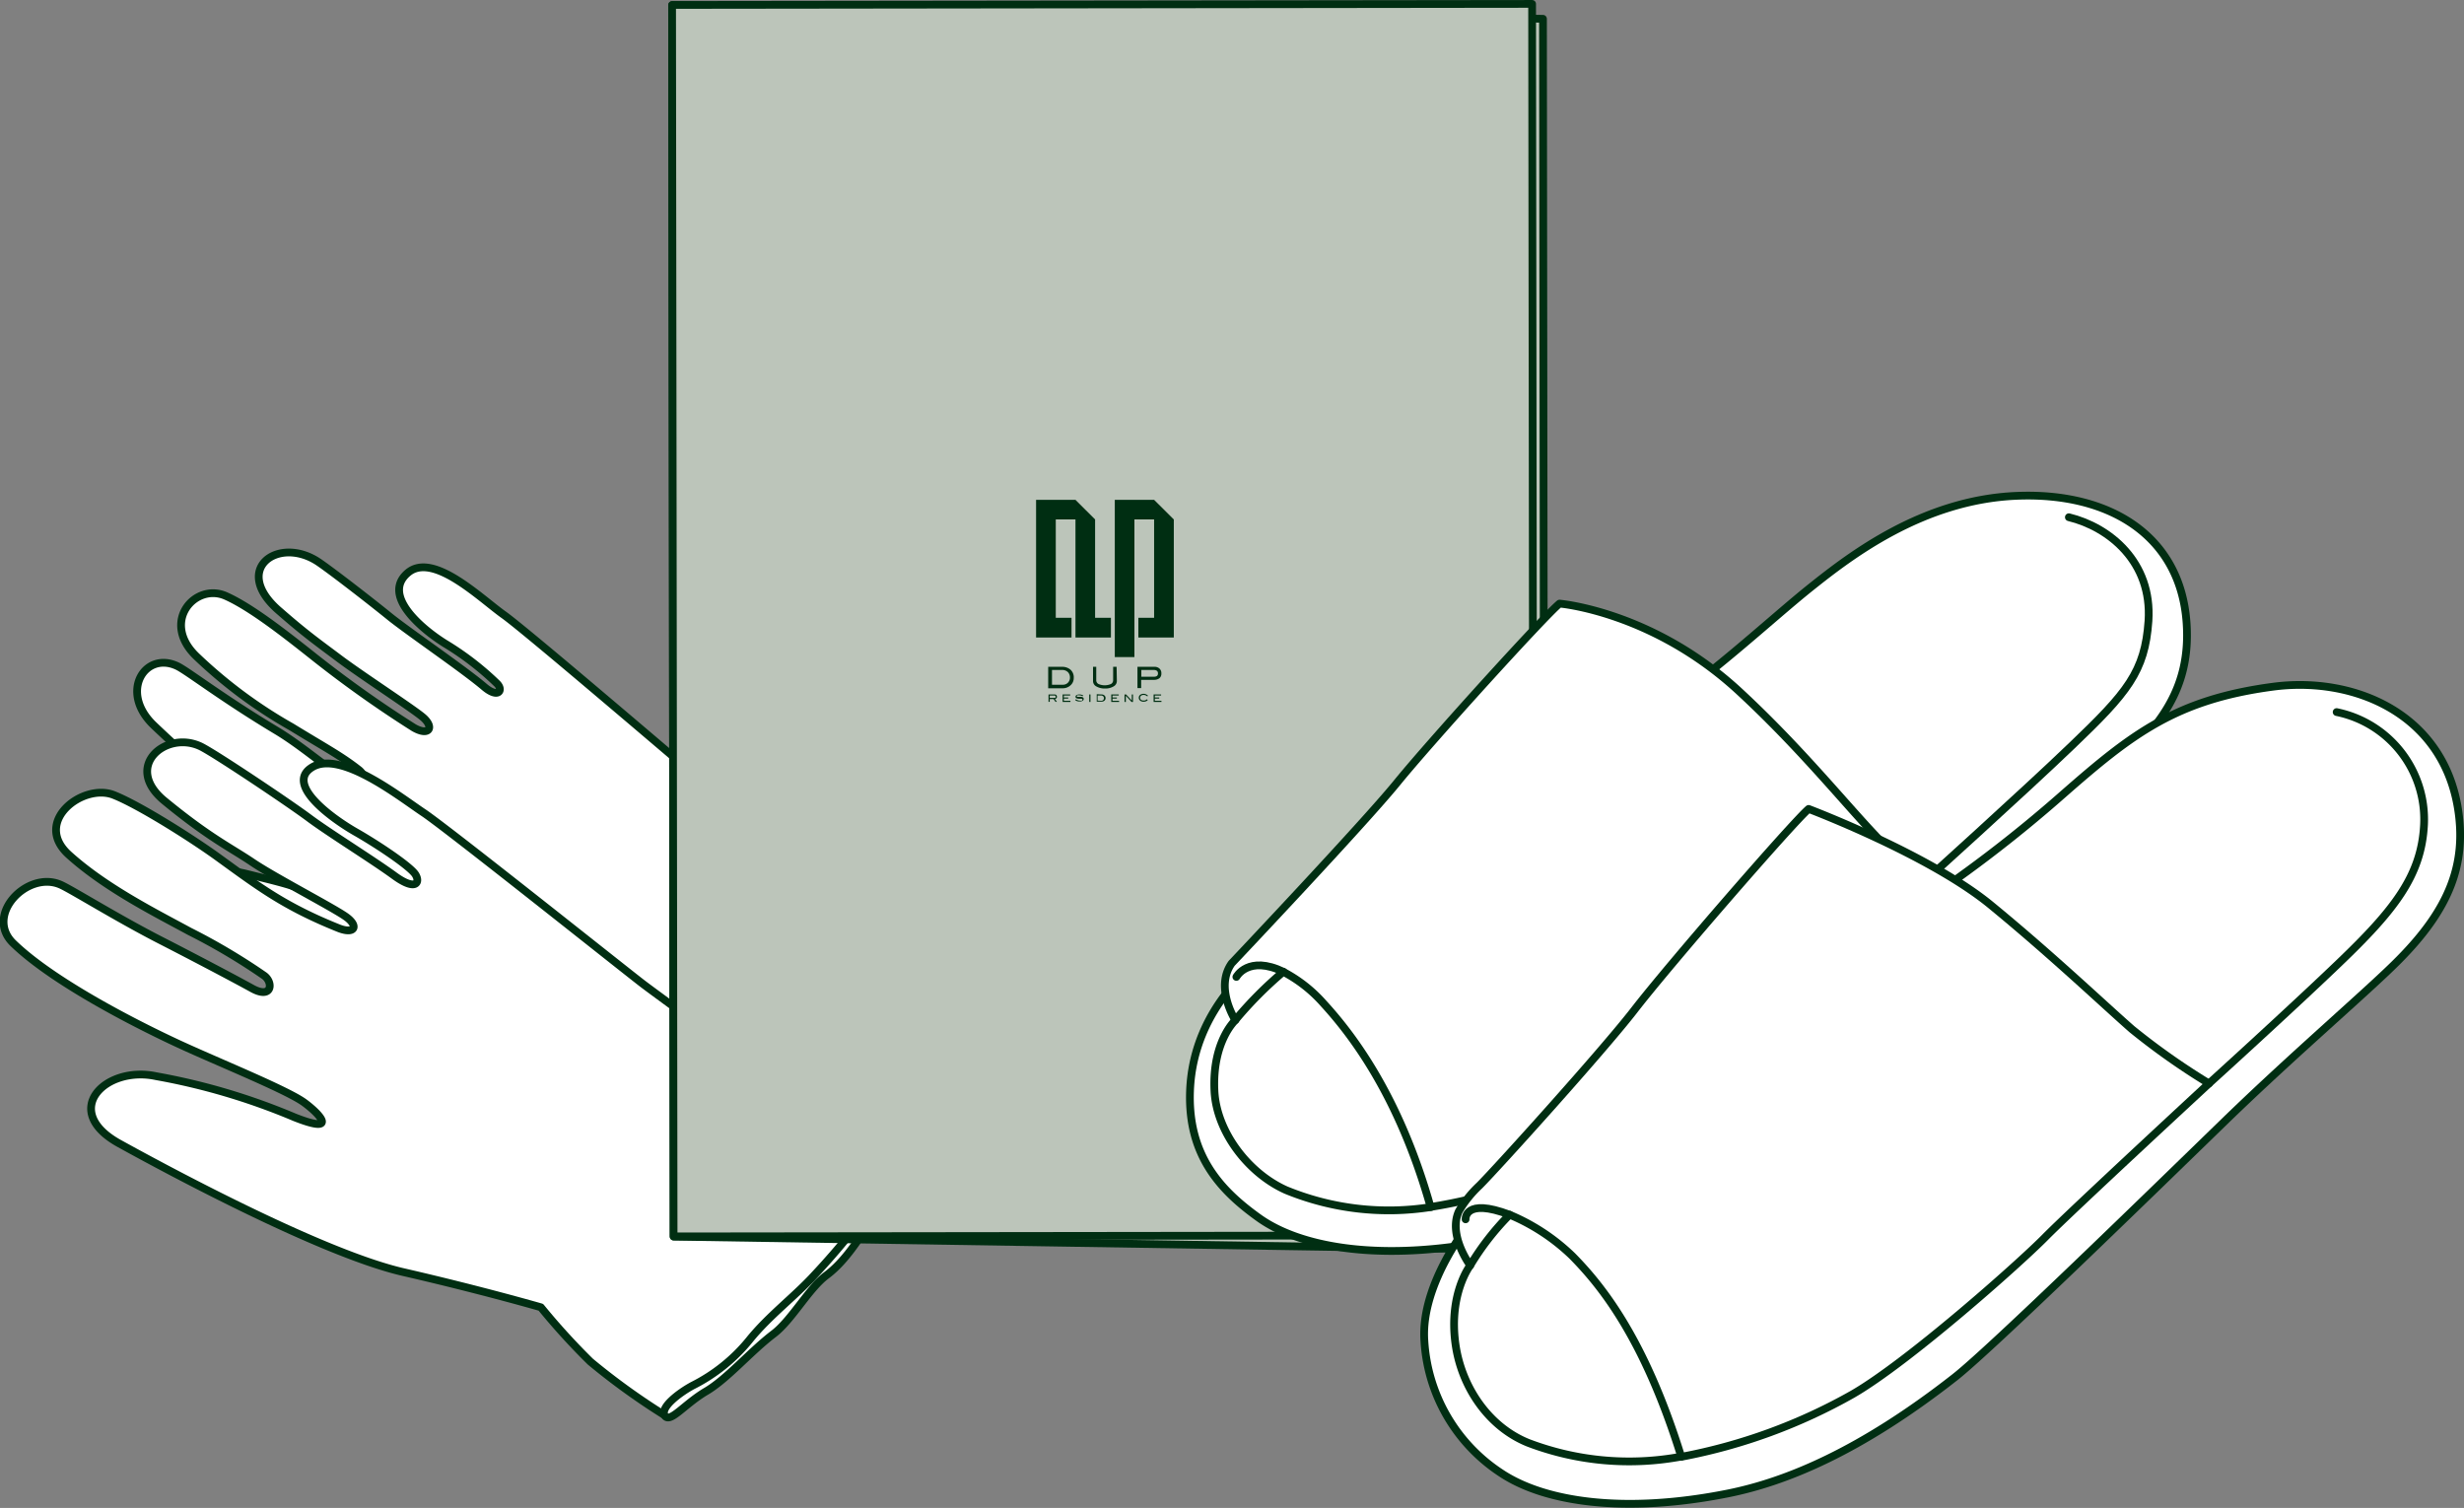 <svg id="レイヤー_1" data-name="レイヤー 1" xmlns="http://www.w3.org/2000/svg" viewBox="0 0 298.94 182.94"><rect x="0" y="0" width="298.94" height="182.94" fill="#808080" stroke="none"/><defs><style>.cls-1{fill:#fff;}.cls-2{fill:none;stroke:#002e12;stroke-linecap:round;stroke-linejoin:round;stroke-width:0.94px;}.cls-3{fill:#bcc5ba;}.cls-4{fill:#002e12;}</style></defs><path class="cls-1" d="M44.2,111c-8.41-3.67-8.51-3.53-14.36-5-6.11-1.52-10.13,3.55-3.07,7.78s22,13.13,31.47,15.65,13.16,4.76,13.16,4.76,5.7,5.78,8.31,8.41,10.12,7.33,10.12,7.33l9.93-10.68c.79-.84,6.31-5.3,6.31-5.3S115,124.58,117,122.36s2.1-2.7,2.1-2.7-15-9.54-17.43-11.6S88.87,97.83,87,96.3,64,76.64,61.13,74.6s-8.63-7.73-11.68-5.08c-3.2,2.76,1.86,6.89,4.57,8.57a35,35,0,0,1,6.28,4.84c.81.81.16,1.85-1.55.4-2.47-2.11-9.29-6.75-11.52-8.56s-7-5.51-8.6-6.59c-4.88-3.26-10.68.92-4.68,6C37.18,77,38.63,78,41.2,79.93s8.44,5.75,10,7,.92,2.45-1,1.35a139.88,139.88,0,0,1-12.5-8.9c-3-2.37-7.26-5.74-10.33-7.09-3.69-1.61-7.88,3.13-3.58,7.3a58,58,0,0,0,11.6,8.62c4.08,2.5,6,3.5,8.16,5.2,1.08.86.8,2.59-1.59,1.15s-5.39-4.11-8.39-5.91c-6.67-4-10.85-7.27-12.06-7.84-3.91-1.86-7.09,3.12-2.88,7.16,6,5.73,7.73,6.63,15,11.81,4.09,2.93,9.75,7.87,11.78,9.48s3.83,4-1.26,1.76"/><path class="cls-2" d="M44.2,111c-8.41-3.67-8.51-3.53-14.36-5-6.11-1.52-10.13,3.55-3.07,7.78s22,13.13,31.47,15.65,13.16,4.76,13.16,4.76,5.7,5.78,8.31,8.41,10.12,7.33,10.12,7.33l9.93-10.68c.79-.84,6.31-5.3,6.31-5.3S115,124.58,117,122.36s2.1-2.7,2.1-2.7-15-9.54-17.43-11.6S88.87,97.83,87,96.3,64,76.64,61.13,74.6s-8.63-7.73-11.68-5.08c-3.2,2.76,1.86,6.89,4.57,8.57a35,35,0,0,1,6.28,4.84c.81.81.16,1.85-1.55.4-2.47-2.11-9.29-6.75-11.52-8.56s-7-5.51-8.6-6.59c-4.88-3.26-10.68.92-4.68,6C37.18,77,38.63,78,41.2,79.93s8.44,5.75,10,7,.92,2.45-1,1.35a139.88,139.88,0,0,1-12.5-8.9c-3-2.37-7.26-5.74-10.33-7.09-3.69-1.61-7.88,3.13-3.58,7.3a58,58,0,0,0,11.6,8.62c4.08,2.5,6,3.5,8.16,5.2,1.08.86.8,2.59-1.59,1.15s-5.39-4.11-8.39-5.91c-6.67-4-10.85-7.27-12.06-7.84-3.91-1.86-7.09,3.12-2.88,7.16,6,5.73,7.73,6.63,15,11.81,4.09,2.93,9.75,7.87,11.78,9.48S49.29,113.2,44.2,111Z"/><path class="cls-1" d="M119.08,119.66s-.54,0-2.84,2.7c-2.81,3.24-6.48,7.32-9.69,10.6-2.56,2.62-5.66,4.06-8.18,7a38.71,38.71,0,0,1-5.21,5.22c-2.46,2.14-4,4-3.33,4.72s2-1.88,4.31-3.89c2.74-2.4,5.62-6.59,8.53-8.67a42,42,0,0,0,7.41-6.9c3.19-4.21,4.66-4.61,6.1-6.19s3.61-3.72,2.9-4.61"/><path class="cls-2" d="M119.08,119.66s-.54,0-2.84,2.7c-2.81,3.24-6.48,7.32-9.69,10.6-2.56,2.62-5.66,4.06-8.18,7a38.71,38.71,0,0,1-5.21,5.22c-2.46,2.14-4,4-3.33,4.72s2-1.88,4.31-3.89c2.74-2.4,5.62-6.59,8.53-8.67a42,42,0,0,0,7.41-6.9c3.19-4.21,4.66-4.61,6.1-6.19S119.79,120.55,119.08,119.66Z"/><path class="cls-1" d="M35.76,135.56a78.6,78.6,0,0,0-16.84-5c-6.15-1.31-11.66,4.19-4.45,8.17s25,13.43,34.49,15.61,16.66,4.26,16.66,4.26a81.53,81.53,0,0,0,6,6.59,82,82,0,0,0,9.1,6.56s7.65-5.43,8.41-6.3,8.78-9.05,8.78-9.05,8.37-9.77,10.27-12.06a14.61,14.61,0,0,1,2.73-2.8s-15.31-9-17.82-11S79.93,120.84,78,119.37,54.3,100.54,51.39,98.6,41.33,91,37.89,93.07s2.49,6.29,5.26,7.87,6.61,4.17,7.24,5.14.08,2.08-2.55.16-8-5.25-10.34-7-11.42-7.84-13.15-8.68c-4.18-2-9.5,2.41-4.4,6.6,5.49,4.51,8,5.65,10.68,7.46s9.67,5.43,11.31,6.58,1.11,2.2-.9,1.39c-6.52-2.62-9.64-5-14.5-8.52-3.11-2.27-9.62-6.39-12.73-7.62-3.75-1.49-9.9,3.24-5.46,7.25S18.8,110.72,23,113a75.36,75.36,0,0,1,9.07,5.38c1.11.83.94,2.88-1.5,1.53s-7.87-4.19-11-5.79c-5.36-2.74-11-6.27-12.25-6.8-4-1.73-9.26,3.69-5.71,7.12,4.68,4.53,14.25,9.52,20.13,12.24,4.58,2.12,13.1,5.56,15.18,7.09s4,3.85-1.19,1.81"/><path class="cls-2" d="M35.76,135.56a78.6,78.6,0,0,0-16.84-5c-6.15-1.31-11.66,4.19-4.45,8.17s25,13.43,34.49,15.61,16.66,4.26,16.66,4.26a81.53,81.53,0,0,0,6,6.59,82,82,0,0,0,9.1,6.56s7.65-5.43,8.41-6.3,8.78-9.05,8.78-9.05,8.37-9.77,10.27-12.06a14.61,14.61,0,0,1,2.73-2.8s-15.31-9-17.82-11S79.93,120.84,78,119.37,54.3,100.54,51.39,98.6,41.33,91,37.89,93.07s2.49,6.29,5.26,7.87,6.61,4.17,7.24,5.14.08,2.08-2.55.16-8-5.25-10.34-7-11.42-7.84-13.15-8.68c-4.18-2-9.5,2.41-4.4,6.6,5.49,4.51,8,5.65,10.68,7.46s9.67,5.43,11.31,6.58,1.11,2.2-.9,1.39c-6.52-2.62-9.64-5-14.5-8.52-3.11-2.27-9.62-6.39-12.73-7.62-3.75-1.49-9.9,3.24-5.46,7.25S18.8,110.72,23,113a75.36,75.36,0,0,1,9.07,5.38c1.11.83.94,2.88-1.5,1.53s-7.87-4.19-11-5.79c-5.36-2.74-11-6.27-12.25-6.8-4-1.73-9.26,3.69-5.71,7.12,4.68,4.53,14.25,9.52,20.13,12.24,4.58,2.12,13.1,5.56,15.18,7.09S40.93,137.6,35.76,135.56Z"/><path class="cls-1" d="M110.89,141.58s-1.19-1-4,3.12a88.41,88.41,0,0,1-8,9.9c-2.47,2.71-5.59,5-8,8a21.06,21.06,0,0,1-6.86,5.5c-1.68.91-4,2.69-3.37,3.65s2.4-1.42,5-2.95,5.39-4.85,8.23-7c2.2-1.7,4.24-5.5,6.4-7.1,3-2.24,5.08-6.48,6.46-8.11s4.82-3.57,4-5"/><path class="cls-2" d="M110.89,141.58s-1.19-1-4,3.12a88.41,88.41,0,0,1-8,9.9c-2.47,2.71-5.59,5-8,8a21.06,21.06,0,0,1-6.86,5.5c-1.68.91-4,2.69-3.37,3.65s2.4-1.42,5-2.95,5.39-4.85,8.23-7c2.2-1.7,4.24-5.5,6.4-7.1,3-2.24,5.08-6.48,6.46-8.11S111.66,143,110.89,141.58Z"/><polygon class="cls-3" points="187.38 151.68 81.73 150.03 81.55 0.63 187.2 2.28 187.38 151.68"/><polygon class="cls-2" points="187.38 151.68 81.73 150.03 81.55 0.63 187.2 2.28 187.38 151.68"/><rect class="cls-3" x="81.63" y="0.53" width="104.34" height="149.4" transform="translate(-0.09 0.17) rotate(-0.07)"/><rect class="cls-2" x="81.63" y="0.53" width="104.34" height="149.4" transform="translate(-0.09 0.17) rotate(-0.07)"/><path class="cls-1" d="M153.07,116.31s-8.28,5.52-8.69,16c-.31,7.9,3.75,12.16,8.37,15.46,5,3.56,14.25,5.13,26.12,3.09,6.78-1.17,16.48-5.24,27.56-13.46,4.22-3.12,20.09-17.44,28.7-24.45a228.34,228.34,0,0,0,19.41-17.78c5.82-5.63,11.41-10.11,10.74-19.63-.75-10.6-9.4-15.89-20.73-15.38s-20.07,7.27-24.86,11.09S206.45,83,200.41,86.52s-23.08,14.58-29.87,18.66-11.24,6.65-17.47,11.13"/><path class="cls-2" d="M153.07,116.31s-8.28,5.52-8.69,16c-.31,7.9,3.75,12.16,8.37,15.46,5,3.56,14.25,5.13,26.12,3.09,6.78-1.17,16.48-5.24,27.56-13.46,4.22-3.12,20.09-17.44,28.7-24.45a228.34,228.34,0,0,0,19.41-17.78c5.82-5.63,11.41-10.11,10.74-19.63-.75-10.6-9.4-15.89-20.73-15.38s-20.07,7.27-24.86,11.09S206.45,83,200.41,86.52s-23.08,14.58-29.87,18.66S159.3,111.83,153.07,116.31Z"/><path class="cls-2" d="M149.89,123.76s-2.84,2.57-2.55,8.57c.23,4.93,4.07,10,8.7,12.06a32.82,32.82,0,0,0,17.58,2.05"/><path class="cls-2" d="M233.17,107.21s12.27-11.06,18.21-16.76c6.68-6.4,8.86-8.94,9.28-15.13.47-7.14-4.74-11.37-9.66-12.57"/><path class="cls-1" d="M149.43,116.87s15.92-16.82,20.08-21.93,17.91-20.26,19.7-21.71c0,0,11.28.93,21.77,10.62,6.75,6.24,11.81,12.37,15.74,16.64,2.87,3.11,6.45,6.72,6.45,6.72s-13.81,12.06-17,15.07-16.13,13.93-22.61,17.45a63.81,63.81,0,0,1-20,6.7c-3.9-13.82-9.81-21.23-13-24.71a17.09,17.09,0,0,0-4.87-3.82,47.63,47.63,0,0,0-5.82,5.86s-2.55-3.94-.46-6.89"/><path class="cls-2" d="M149.43,116.87s15.92-16.82,20.08-21.93,17.91-20.26,19.7-21.71c0,0,11.28.93,21.77,10.62,6.75,6.24,11.81,12.37,15.74,16.64,2.87,3.11,6.45,6.72,6.45,6.72s-13.81,12.06-17,15.07-16.13,13.93-22.61,17.45a63.81,63.81,0,0,1-20,6.7c-3.9-13.82-9.81-21.23-13-24.71a17.09,17.09,0,0,0-4.87-3.82,47.63,47.63,0,0,0-5.82,5.86S147.34,119.82,149.43,116.87Z"/><path class="cls-2" d="M150,118.52s1.43-2.69,5.72-.62"/><path class="cls-1" d="M178.53,148.11s-6.22,7.47-5.72,14.56a20.62,20.62,0,0,0,9.24,16c5.36,3.61,15.14,5,27.57,2.52,7.11-1.42,16.13-5.15,27.55-14.1,4.35-3.41,24.27-22.83,32.68-31s17.89-16.26,21.27-19.72c6-6.08,8.16-11.5,7.09-18.25C296.34,86.47,285.45,82,275.7,83.32c-11.73,1.57-17.08,5.74-25.36,13a163.09,163.09,0,0,1-19,14.44c-6.26,3.86-25.39,17.17-32.42,21.65s-16.91,12.25-20.4,15.72"/><path class="cls-2" d="M178.53,148.11s-6.22,7.47-5.72,14.56a20.62,20.62,0,0,0,9.24,16c5.36,3.61,15.14,5,27.57,2.52,7.11-1.42,16.13-5.15,27.55-14.1,4.35-3.41,24.27-22.83,32.68-31s17.89-16.26,21.27-19.72c6-6.08,8.16-11.5,7.09-18.25C296.34,86.47,285.45,82,275.7,83.32c-11.73,1.57-17.08,5.74-25.36,13a163.09,163.09,0,0,1-19,14.44c-6.26,3.86-25.39,17.17-32.42,21.65S182,144.64,178.53,148.11Z"/><path class="cls-2" d="M268,131.45s9.84-8.92,15.78-14.62c6.68-6.4,10-10.58,10.31-16.78a13.29,13.29,0,0,0-10.6-13.66"/><path class="cls-2" d="M178.37,153.52s-2.61,3.39-1.8,9.44c.68,5.15,3.92,10.11,8.85,12.09A34.43,34.43,0,0,0,204,176.71"/><path class="cls-1" d="M258.66,124.87c-3.35-2.93-9.65-8.93-17.13-15.07s-22.1-11.66-22.1-11.66c-1.85,1.57-17,19-21.23,24.5-4,5.14-16.64,19.12-18.7,21.18a14,14,0,0,0-2.5,3.11c-1.36,2.92,1.37,6.59,1.37,6.59a32.41,32.41,0,0,1,4.78-6.15,24.62,24.62,0,0,1,7.6,5c3.51,3.57,8.74,9.93,13.23,24.37a67.47,67.47,0,0,0,20.83-7.62c6.72-3.89,20.06-15.72,23.3-19S268,131.45,268,131.45a84.8,84.8,0,0,1-9.37-6.58"/><path class="cls-2" d="M258.66,124.87c-3.35-2.93-9.65-8.93-17.13-15.07s-22.1-11.66-22.1-11.66c-1.85,1.57-17,19-21.23,24.5-4,5.14-16.64,19.12-18.7,21.18a14,14,0,0,0-2.5,3.11c-1.36,2.92,1.37,6.59,1.37,6.59a32.41,32.41,0,0,1,4.78-6.15,24.62,24.62,0,0,1,7.6,5c3.51,3.57,8.74,9.93,13.23,24.37a67.47,67.47,0,0,0,20.83-7.62c6.72-3.89,20.06-15.72,23.3-19S268,131.45,268,131.45A84.8,84.8,0,0,1,258.66,124.87Z"/><path class="cls-2" d="M177.81,147.93s-.2-2.66,5.34-.56"/><polygon class="cls-4" points="132.86 63.02 130.48 60.64 125.7 60.64 125.7 77.34 125.7 77.34 130 77.34 130 74.95 128.09 74.95 128.09 63.02 130.48 63.02 130.48 77.34 134.78 77.34 134.78 74.95 132.86 74.95 132.86 63.02"/><polygon class="cls-4" points="142.41 63.02 140.02 60.64 135.25 60.64 135.25 79.72 137.63 79.72 137.63 63.02 140.02 63.02 140.02 74.95 138.11 74.95 138.11 77.34 142.41 77.34 142.41 63.02"/><path class="cls-4" d="M128.82,80.9a1.54,1.54,0,0,1,1.06.35,1.24,1.24,0,0,1,.39,1,1.16,1.16,0,0,1-.41.91,1.39,1.39,0,0,1-1,.34h-1.69V80.9Zm.12,2.17a.84.84,0,0,0,.62-.24.86.86,0,0,0,.25-.64.9.9,0,0,0-.26-.66,1,1,0,0,0-.69-.25h-1.23v1.79Z"/><path class="cls-4" d="M135.5,82.63a.73.73,0,0,1-.39.64,1.9,1.9,0,0,1-1.05.26,2,2,0,0,1-1.06-.26.73.73,0,0,1-.39-.64V80.9H133v1.62a.5.5,0,0,0,.27.46,1.89,1.89,0,0,0,1.52,0,.51.51,0,0,0,.26-.46V80.9h.42Z"/><path class="cls-4" d="M140.05,80.9a.86.86,0,0,1,.63.22.75.75,0,0,1,.22.58.72.72,0,0,1-.23.58,1.08,1.08,0,0,1-.7.2h-1.52v1H138V80.9ZM140,82.1c.33,0,.49-.13.49-.4s-.17-.42-.52-.42h-1.5v.82Z"/><path class="cls-4" d="M128.23,85.15h-.17l-.24-.34h-.46v.34h-.15v-.9h.71a.33.33,0,0,1,.23.07.32.32,0,0,1,.08.21.25.25,0,0,1-.07.19.3.3,0,0,1-.17.08Zm-.33-.48c.12,0,.17,0,.17-.14s-.06-.15-.18-.15h-.53v.29Z"/><polygon class="cls-4" points="129.87 85.16 128.92 85.16 128.92 84.25 129.84 84.25 129.84 84.38 129.07 84.38 129.07 84.62 129.6 84.62 129.6 84.75 129.07 84.75 129.07 85.02 129.87 85.02 129.87 85.16"/><path class="cls-4" d="M131.33,84.46a.86.86,0,0,0-.41-.1.58.58,0,0,0-.21,0,.09.09,0,0,0-.07.09s0,.07.08.09l.18,0,.25,0a.49.49,0,0,1,.25.08.21.21,0,0,1,.08.17.26.26,0,0,1-.13.23.71.71,0,0,1-.36.08.77.77,0,0,1-.54-.16l.08-.11A.82.82,0,0,0,131,85a.55.55,0,0,0,.24,0,.14.14,0,0,0,.09-.12s0-.09-.11-.11l-.31,0a1,1,0,0,1-.32-.06.19.19,0,0,1-.1-.18.23.23,0,0,1,.12-.2.62.62,0,0,1,.33-.08.89.89,0,0,1,.5.14Z"/><rect class="cls-4" x="132.15" y="84.25" width="0.15" height="0.91"/><path class="cls-4" d="M133.62,84.25a.53.53,0,0,1,.37.12.42.42,0,0,1,.14.34A.42.42,0,0,1,134,85a.5.5,0,0,1-.34.12h-.6v-.9Zm0,.77a.28.28,0,0,0,.22-.09.29.29,0,0,0,.09-.22.32.32,0,0,0-.09-.24.37.37,0,0,0-.25-.09h-.43V85Z"/><polygon class="cls-4" points="135.77 85.16 134.82 85.16 134.82 84.25 135.73 84.25 135.73 84.38 134.97 84.38 134.97 84.62 135.5 84.62 135.5 84.75 134.97 84.75 134.97 85.02 135.77 85.02 135.77 85.16"/><polygon class="cls-4" points="137.46 85.16 137.28 85.16 136.59 84.41 136.59 85.16 136.43 85.16 136.43 84.25 136.62 84.25 137.31 84.99 137.31 84.25 137.46 84.25 137.46 85.16"/><path class="cls-4" d="M139.27,84.45l-.14,0a.53.53,0,0,0-.39-.14.47.47,0,0,0-.3.09.32.32,0,0,0-.12.25.34.34,0,0,0,.11.25.53.53,0,0,0,.32.09.49.49,0,0,0,.38-.15l.13.07a.57.57,0,0,1-.22.17.9.9,0,0,1-.3.05.65.65,0,0,1-.4-.12.45.45,0,0,1,0-.72.73.73,0,0,1,.93.11"/><polygon class="cls-4" points="140.91 85.16 139.96 85.16 139.96 84.25 140.87 84.25 140.87 84.38 140.11 84.38 140.11 84.62 140.64 84.62 140.64 84.75 140.11 84.75 140.11 85.02 140.91 85.02 140.91 85.16"/></svg>